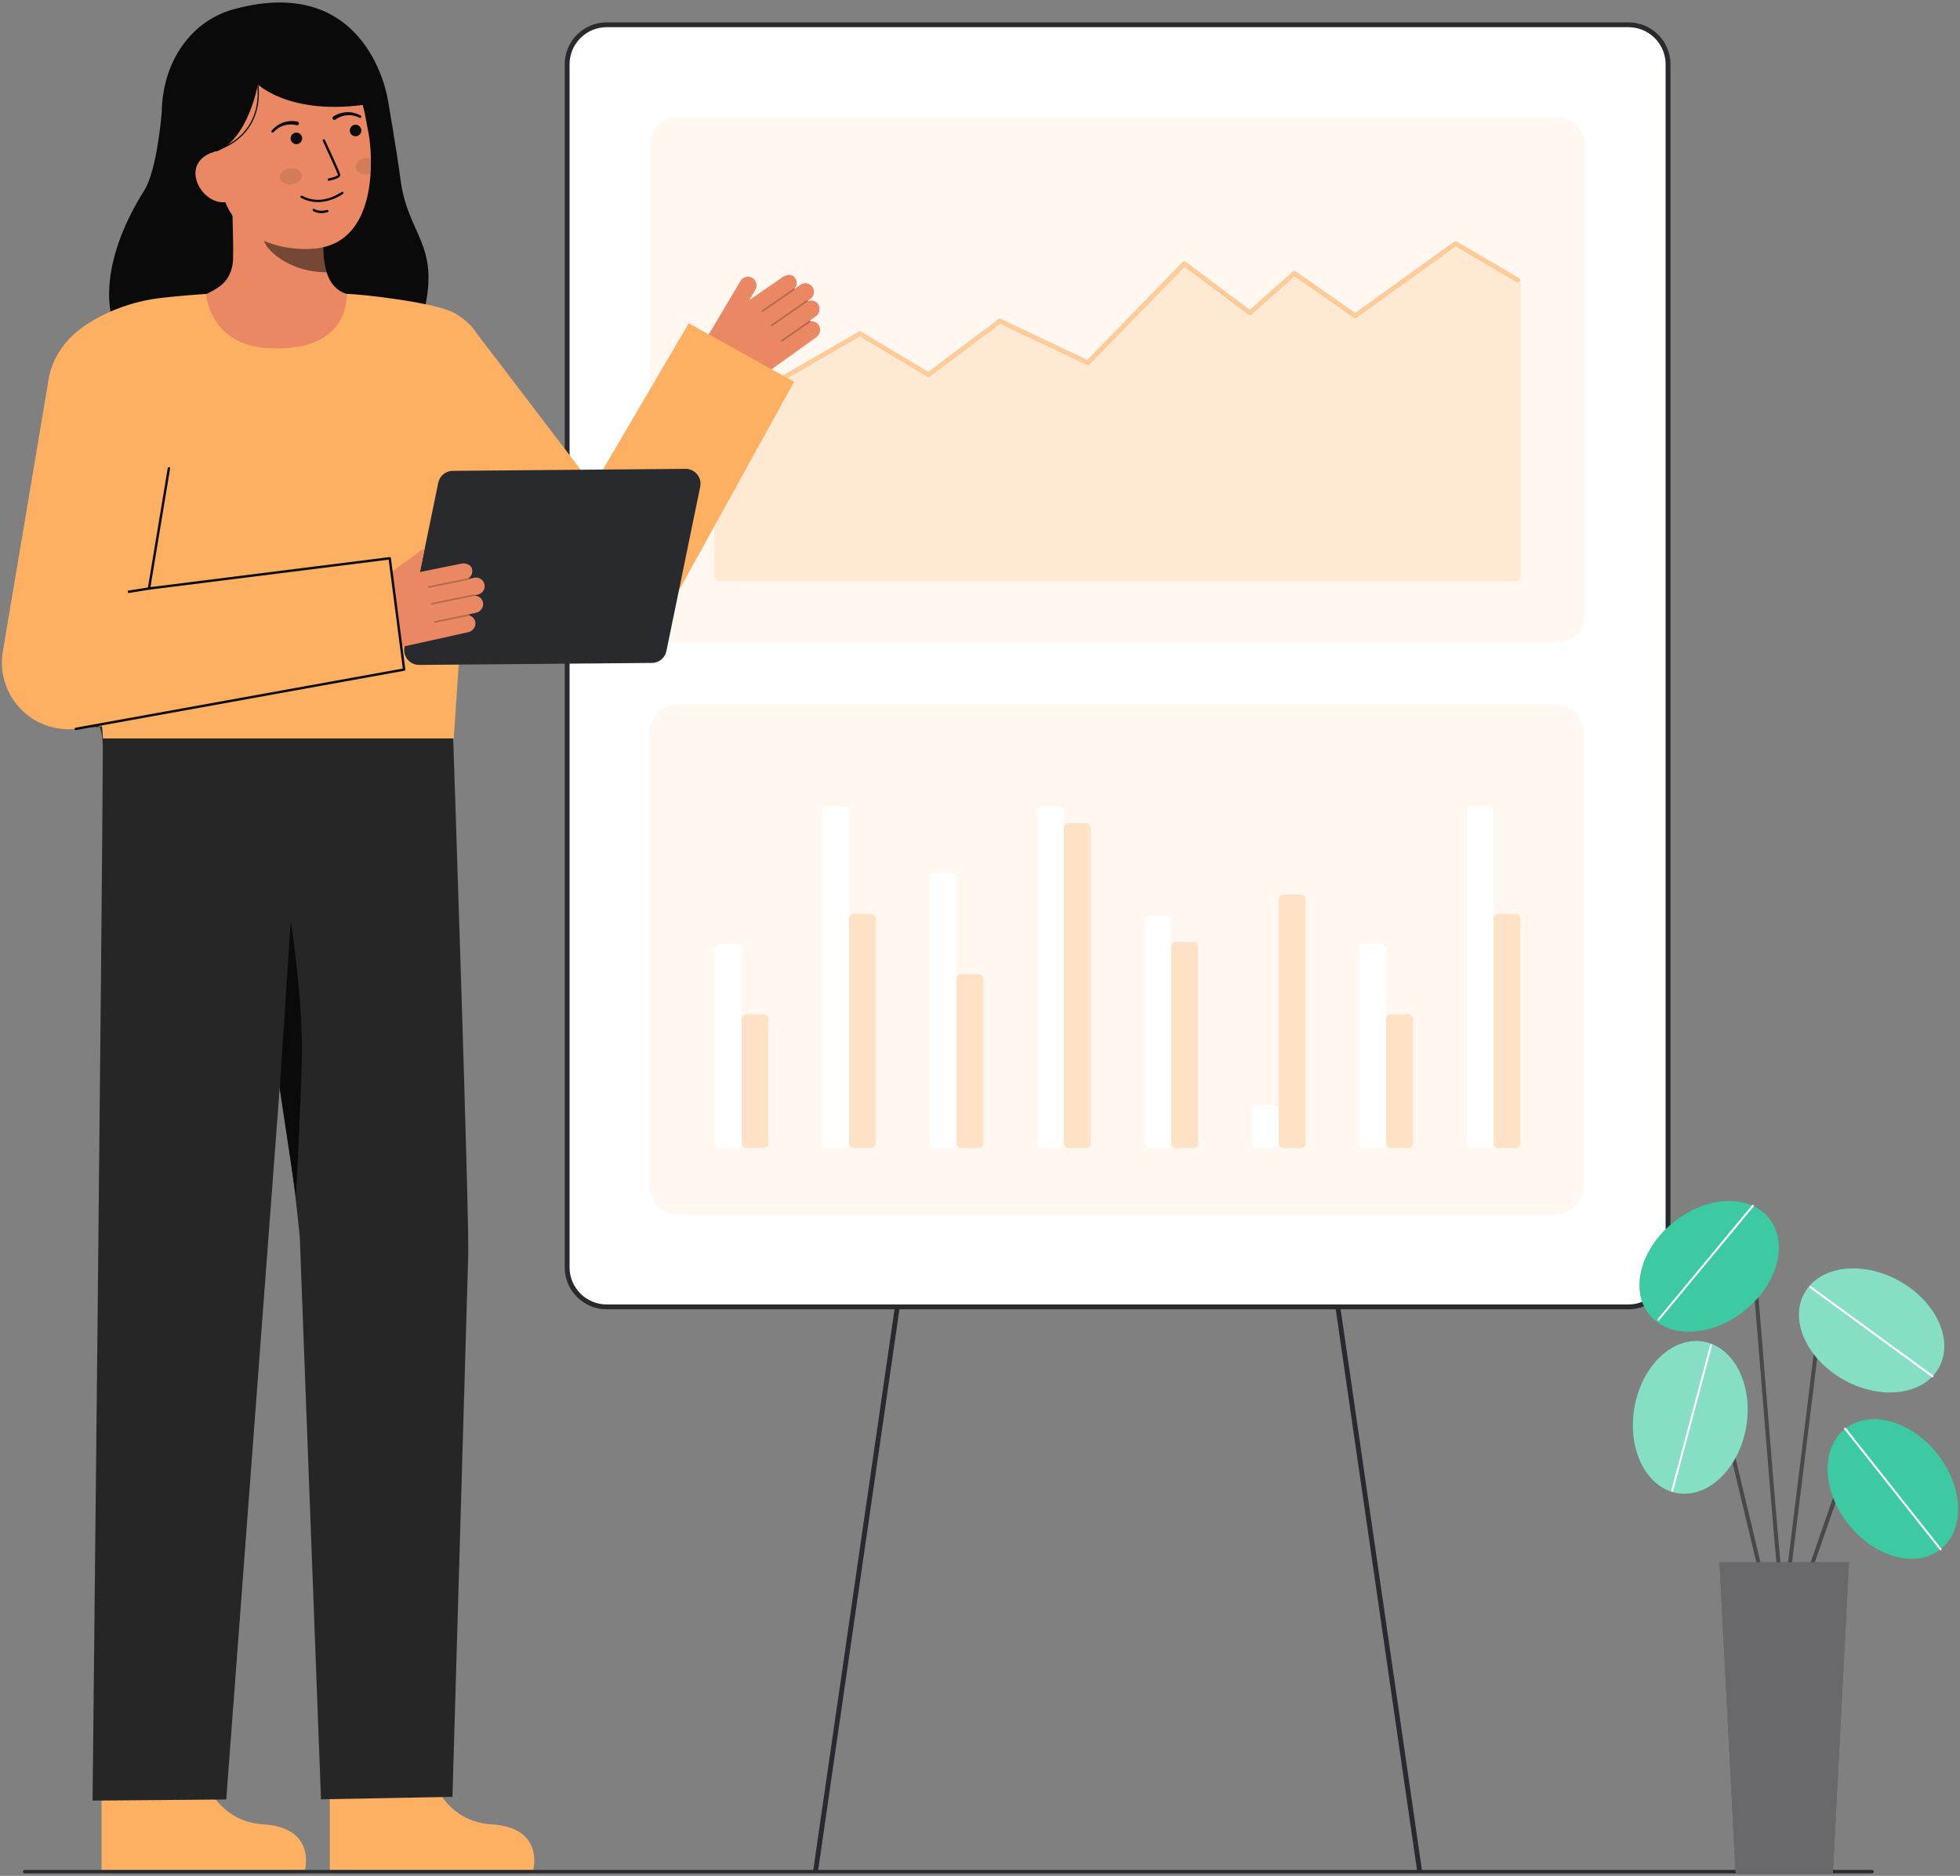 <svg width="513" height="491" viewBox="0 0 513 491" fill="none" xmlns="http://www.w3.org/2000/svg">
<rect x="0" y="0" width="513" height="491" fill="#808080" stroke="none"/>
<g clip-path="url(#clip0_671_1480)">
<path d="M158.777 342.076L426.245 342.076C431.955 342.076 436.584 337.447 436.584 331.737L436.584 16.823C436.584 11.113 431.955 6.484 426.245 6.484L158.777 6.484C153.067 6.484 148.439 11.113 148.439 16.823L148.439 331.737C148.439 337.447 153.067 342.076 158.777 342.076Z" fill="white"/>
<path d="M147.803 331.738V16.822C147.806 13.912 148.963 11.123 151.021 9.065C153.078 7.008 155.868 5.851 158.777 5.848H426.244C429.154 5.851 431.943 7.008 434.001 9.065C436.058 11.123 437.216 13.912 437.219 16.822V331.738C437.216 334.648 436.058 337.437 434.001 339.495C431.943 341.552 429.154 342.709 426.244 342.713H158.777C155.868 342.709 153.078 341.552 151.021 339.495C148.963 337.437 147.806 334.648 147.803 331.738V331.738ZM158.777 7.12C156.205 7.123 153.739 8.146 151.92 9.965C150.101 11.784 149.077 14.25 149.074 16.822V331.738C149.077 334.311 150.101 336.777 151.92 338.596C153.739 340.415 156.205 341.438 158.777 341.441H426.244C428.817 341.438 431.283 340.415 433.102 338.596C434.921 336.777 435.944 334.311 435.947 331.738V16.822C435.944 14.249 434.921 11.783 433.102 9.964C431.283 8.145 428.817 7.122 426.244 7.119L158.777 7.12Z" fill="#292A2E"/>
<path d="M213.507 490.089C213.416 490.089 213.326 490.07 213.243 490.032C213.16 489.994 213.086 489.939 213.026 489.87C212.967 489.801 212.922 489.72 212.897 489.632C212.871 489.545 212.865 489.453 212.878 489.362L234.141 342.62C234.152 342.536 234.179 342.455 234.222 342.382C234.264 342.309 234.32 342.245 234.387 342.194C234.455 342.143 234.531 342.106 234.613 342.085C234.695 342.064 234.78 342.059 234.863 342.071C234.947 342.083 235.027 342.112 235.1 342.155C235.172 342.199 235.235 342.256 235.285 342.324C235.335 342.392 235.371 342.47 235.39 342.552C235.41 342.634 235.413 342.719 235.4 342.802L214.133 489.545C214.111 489.695 214.036 489.833 213.921 489.933C213.806 490.033 213.659 490.088 213.507 490.089Z" fill="#292A2E"/>
<path d="M371.517 490.09C371.364 490.089 371.217 490.034 371.102 489.934C370.986 489.834 370.911 489.696 370.889 489.545L349.624 342.801C349.603 342.636 349.648 342.469 349.749 342.336C349.85 342.203 349.999 342.115 350.164 342.092C350.329 342.068 350.497 342.109 350.631 342.208C350.765 342.307 350.856 342.454 350.883 342.619L372.15 489.363C372.163 489.454 372.156 489.546 372.13 489.633C372.105 489.721 372.061 489.802 372.001 489.871C371.941 489.94 371.867 489.995 371.784 490.033C371.701 490.071 371.611 490.09 371.52 490.09L371.517 490.09Z" fill="#292A2E"/>
<g opacity="0.1">
<path d="M177.53 168.239L407.493 168.239C411.535 168.239 414.812 164.962 414.812 160.919V38.055C414.812 34.012 411.535 30.735 407.493 30.735L177.53 30.735C173.488 30.735 170.211 34.012 170.211 38.055L170.211 160.919C170.211 164.962 173.488 168.239 177.53 168.239Z" fill="#FEB062"/>
</g>
<g opacity="0.1">
<path d="M169.952 310.316V191.96C169.955 189.929 170.762 187.982 172.199 186.546C173.635 185.11 175.582 184.302 177.613 184.3H406.774C408.805 184.302 410.752 185.11 412.188 186.546C413.624 187.982 414.431 189.929 414.434 191.96V310.316C414.431 312.347 413.624 314.294 412.187 315.73C410.751 317.166 408.804 317.974 406.773 317.976H177.613C175.582 317.974 173.634 317.166 172.198 315.73C170.762 314.294 169.954 312.347 169.952 310.316V310.316Z" fill="#FEB062"/>
</g>
<path d="M385.135 300.508H389.684C390.368 300.508 390.923 299.953 390.923 299.269V212.386C390.923 211.702 390.368 211.147 389.684 211.147H385.135C384.451 211.147 383.896 211.702 383.896 212.386V299.269C383.896 299.953 384.451 300.508 385.135 300.508Z" fill="white"/>
<path opacity="0.3" d="M392.163 300.508H396.711C397.395 300.508 397.95 299.953 397.95 299.269V240.453C397.95 239.768 397.395 239.213 396.711 239.213H392.163C391.478 239.213 390.923 239.768 390.923 240.453V299.269C390.923 299.953 391.478 300.508 392.163 300.508Z" fill="#FEB062"/>
<path d="M328.899 300.507H333.447C334.132 300.507 334.687 299.952 334.687 299.268V290.439C334.687 289.754 334.132 289.2 333.447 289.2H328.899C328.215 289.2 327.66 289.754 327.66 290.439V299.268C327.66 299.952 328.215 300.507 328.899 300.507Z" fill="white"/>
<path opacity="0.3" d="M335.926 300.507H340.475C341.159 300.507 341.714 299.952 341.714 299.268V235.405C341.714 234.721 341.159 234.166 340.475 234.166H335.926C335.242 234.166 334.687 234.721 334.687 235.405V299.268C334.687 299.952 335.242 300.507 335.926 300.507Z" fill="#FEB062"/>
<path d="M357.017 300.507H361.565C362.25 300.507 362.805 299.952 362.805 299.268V248.258C362.805 247.573 362.25 247.018 361.565 247.018H357.017C356.333 247.018 355.778 247.573 355.778 248.258V299.268C355.778 299.952 356.333 300.507 357.017 300.507Z" fill="white"/>
<path opacity="0.3" d="M364.044 300.507H368.592C369.276 300.507 369.831 299.952 369.831 299.268V266.739C369.831 266.055 369.276 265.5 368.592 265.5H364.044C363.359 265.5 362.804 266.055 362.804 266.739V299.268C362.804 299.952 363.359 300.507 364.044 300.507Z" fill="#FEB062"/>
<path d="M244.548 300.507H249.096C249.78 300.507 250.335 299.952 250.335 299.268V229.668C250.335 228.983 249.78 228.428 249.096 228.428H244.548C243.863 228.428 243.308 228.983 243.308 229.668V299.268C243.308 299.952 243.863 300.507 244.548 300.507Z" fill="white"/>
<path opacity="0.3" d="M251.575 300.508H256.123C256.807 300.508 257.362 299.953 257.362 299.269V256.205C257.362 255.521 256.807 254.966 256.123 254.966H251.575C250.89 254.966 250.336 255.521 250.336 256.205V299.269C250.336 299.953 250.89 300.508 251.575 300.508Z" fill="#FEB062"/>
<path d="M300.782 300.507H305.33C306.014 300.507 306.569 299.952 306.569 299.268V240.911C306.569 240.227 306.014 239.672 305.33 239.672H300.782C300.097 239.672 299.543 240.227 299.543 240.911V299.268C299.543 299.952 300.097 300.507 300.782 300.507Z" fill="white"/>
<path opacity="0.3" d="M307.809 300.507H312.357C313.042 300.507 313.597 299.952 313.597 299.268V247.799C313.597 247.114 313.042 246.559 312.357 246.559H307.809C307.125 246.559 306.57 247.114 306.57 247.799V299.268C306.57 299.952 307.125 300.507 307.809 300.507Z" fill="#FEB062"/>
<path d="M272.666 300.508H277.214C277.898 300.508 278.453 299.953 278.453 299.269V212.386C278.453 211.702 277.898 211.147 277.214 211.147H272.666C271.981 211.147 271.426 211.702 271.426 212.386V299.269C271.426 299.953 271.981 300.508 272.666 300.508Z" fill="white"/>
<path opacity="0.3" d="M279.693 300.508H284.241C284.926 300.508 285.48 299.953 285.48 299.269V216.691C285.48 216.006 284.926 215.452 284.241 215.452H279.693C279.009 215.452 278.454 216.006 278.454 216.691V299.269C278.454 299.953 279.009 300.508 279.693 300.508Z" fill="#FEB062"/>
<path d="M216.431 300.508H220.979C221.664 300.508 222.219 299.953 222.219 299.269V212.386C222.219 211.702 221.664 211.147 220.979 211.147H216.431C215.747 211.147 215.192 211.702 215.192 212.386V299.269C215.192 299.953 215.747 300.508 216.431 300.508Z" fill="white"/>
<path opacity="0.3" d="M223.459 300.508H228.007C228.691 300.508 229.246 299.953 229.246 299.269V240.453C229.246 239.768 228.691 239.213 228.007 239.213H223.459C222.774 239.213 222.219 239.768 222.219 240.453V299.269C222.219 299.953 222.774 300.508 223.459 300.508Z" fill="#FEB062"/>
<path d="M188.314 300.507H192.862C193.547 300.507 194.102 299.952 194.102 299.268V248.258C194.102 247.573 193.547 247.018 192.862 247.018H188.314C187.63 247.018 187.075 247.573 187.075 248.258V299.268C187.075 299.952 187.63 300.507 188.314 300.507Z" fill="white"/>
<path opacity="0.3" d="M195.341 300.507H199.89C200.574 300.507 201.129 299.952 201.129 299.268V266.739C201.129 266.055 200.574 265.5 199.89 265.5H195.341C194.657 265.5 194.102 266.055 194.102 266.739V299.268C194.102 299.952 194.657 300.507 195.341 300.507Z" fill="#FEB062"/>
<path opacity="0.2" d="M398.011 74.863V150.927C398.011 151.251 397.883 151.561 397.654 151.79C397.425 152.019 397.115 152.147 396.792 152.147H188.231C187.908 152.147 187.598 152.019 187.369 151.79C187.14 151.561 187.012 151.251 187.012 150.927V110.546C187.012 110.332 187.068 110.122 187.175 109.936C187.282 109.751 187.436 109.597 187.622 109.489L224.547 88.17C224.736 88.061 224.949 88.005 225.167 88.006C225.384 88.008 225.597 88.068 225.784 88.179L242.406 98.114C242.614 98.238 242.854 98.298 243.096 98.285C243.338 98.272 243.571 98.188 243.765 98.042L261.219 84.94C261.397 84.806 261.608 84.724 261.83 84.701C262.051 84.679 262.274 84.718 262.475 84.813L284.015 95.058C284.245 95.167 284.504 95.202 284.755 95.157C285.006 95.112 285.236 94.99 285.414 94.807L309.329 70.253C309.535 70.04 309.812 69.91 310.107 69.887C310.403 69.864 310.696 69.948 310.934 70.126L326.462 81.753C326.687 81.922 326.963 82.008 327.244 81.996C327.525 81.985 327.793 81.876 328.004 81.69L338.164 72.661C338.369 72.478 338.629 72.371 338.903 72.355C339.177 72.338 339.448 72.415 339.673 72.572L354.092 82.638C354.3 82.782 354.547 82.859 354.799 82.857C355.052 82.855 355.298 82.775 355.503 82.628L380.436 64.683C380.628 64.545 380.855 64.466 381.091 64.454C381.328 64.443 381.562 64.501 381.766 64.62L397.408 73.807C397.592 73.915 397.745 74.069 397.85 74.254C397.956 74.44 398.012 74.649 398.011 74.863V74.863Z" fill="#FEB062"/>
<path opacity="0.61" d="M187.72 109.498C187.827 109.498 187.932 109.47 188.024 109.416L225.064 88.03L242.699 98.569C242.803 98.631 242.923 98.661 243.044 98.655C243.165 98.648 243.282 98.606 243.378 98.534L261.782 84.718L284.444 95.496C284.56 95.551 284.689 95.568 284.815 95.545C284.94 95.522 285.055 95.461 285.144 95.369L310.04 69.804L326.794 82.35C326.906 82.434 327.044 82.477 327.185 82.471C327.325 82.465 327.459 82.411 327.564 82.318L338.829 72.305L354.353 83.144C354.457 83.217 354.581 83.255 354.707 83.254C354.833 83.253 354.956 83.213 355.059 83.139L381.017 64.461L397.008 73.852C397.077 73.893 397.154 73.919 397.233 73.93C397.313 73.942 397.393 73.937 397.471 73.917C397.548 73.897 397.621 73.862 397.685 73.813C397.749 73.765 397.803 73.705 397.844 73.636C397.884 73.567 397.911 73.49 397.922 73.411C397.933 73.332 397.928 73.251 397.908 73.173C397.888 73.096 397.853 73.023 397.805 72.959C397.757 72.895 397.696 72.841 397.627 72.8L381.292 63.207C381.19 63.147 381.073 63.118 380.955 63.124C380.837 63.129 380.723 63.169 380.627 63.238L354.697 81.896L339.132 71.032C339.02 70.953 338.884 70.914 338.747 70.922C338.61 70.93 338.48 70.984 338.378 71.075L327.123 81.077L310.337 68.509C310.219 68.42 310.072 68.378 309.924 68.389C309.776 68.401 309.638 68.466 309.535 68.573L284.57 94.209L261.969 83.459C261.869 83.411 261.757 83.392 261.646 83.403C261.536 83.414 261.43 83.456 261.341 83.523L242.969 97.314L225.379 86.801C225.286 86.746 225.179 86.716 225.071 86.715C224.962 86.714 224.855 86.742 224.761 86.797L187.41 108.361C187.294 108.429 187.203 108.532 187.152 108.656C187.1 108.781 187.092 108.918 187.126 109.048C187.161 109.178 187.238 109.292 187.345 109.374C187.451 109.456 187.582 109.5 187.716 109.5L187.72 109.498Z" fill="#FEB062"/>
<path d="M52.105 461.814C52.105 461.814 54.976 476.693 68.909 477.525C82.843 478.357 79.821 489.454 79.821 489.454H26.576V462.852L52.105 461.814Z" fill="#FEB062"/>
<path d="M22.966 190.354C22.966 190.354 26.948 185.88 26.913 196.027C26.781 233.878 24.227 471.311 24.227 471.311L59.215 471.017L80.409 188.815L22.966 190.354Z" fill="#262626"/>
<path d="M111.85 461.814C111.85 461.814 114.721 476.693 128.654 477.525C142.588 478.357 139.566 489.454 139.566 489.454H86.321V462.852L111.85 461.814Z" fill="#FEB062"/>
<path d="M118.617 193.293C118.617 193.293 122.988 322.659 122.534 328.982L118.424 470.33L84.014 470.966L78.465 323.868C78.465 323.868 74.828 283.291 65.024 245.612C60.008 226.274 56.99 206.473 56.016 186.519V186.519L118.617 193.293Z" fill="#262626"/>
<path d="M73.223 285.013L76.092 241.134C76.092 241.134 79.039 259.376 79.039 275.099C79.039 282.784 77.456 313.212 77.456 313.212L73.223 285.013Z" fill="#0A0A0A"/>
<path d="M22.585 190.349L22.471 190.356C22.471 190.356 22.553 188.149 22.585 190.349Z" fill="#333333"/>
<path d="M22.729 190.349L22.614 190.356C22.614 190.356 22.697 188.149 22.729 190.349Z" fill="#333333"/>
<path d="M214.452 85.349C214.241 84.931 213.906 84.59 213.493 84.371C213.08 84.152 212.609 84.067 212.145 84.128C212.149 84.1 212.147 84.072 212.137 84.045C212.128 84.018 212.112 83.994 212.091 83.975C212.071 83.956 212.046 83.942 212.018 83.935C211.991 83.928 211.962 83.927 211.935 83.933L213.499 82.812C213.967 82.492 214.304 82.013 214.446 81.463C214.589 80.914 214.527 80.332 214.273 79.824C214.007 79.331 213.567 78.954 213.038 78.767C212.509 78.58 211.93 78.596 211.412 78.812C211.416 78.791 211.401 78.769 211.398 78.749L212.04 78.288C212.48 77.984 212.801 77.538 212.95 77.024C213.098 76.511 213.065 75.962 212.856 75.47C212.718 75.165 212.514 74.894 212.258 74.676C212.003 74.459 211.703 74.301 211.379 74.214C211.055 74.127 210.716 74.113 210.386 74.173C210.057 74.233 209.744 74.365 209.472 74.56L207.988 75.624C207.984 75.615 207.988 75.605 207.982 75.596C207.977 75.588 207.96 75.585 207.952 75.576C208.293 75.193 208.493 74.705 208.52 74.193C208.547 73.681 208.399 73.175 208.101 72.758C207.401 71.632 205.784 71.862 204.825 72.549L196.093 78.581L197.654 75.953C197.968 75.448 198.079 74.841 197.964 74.257C197.849 73.673 197.516 73.155 197.033 72.807C196.777 72.636 196.489 72.519 196.187 72.462C195.885 72.406 195.574 72.412 195.274 72.48C194.974 72.548 194.692 72.676 194.443 72.857C194.194 73.038 193.985 73.267 193.828 73.532L185.308 87.878C184.308 89.561 184.004 91.568 184.46 93.471C184.916 95.375 186.097 97.026 187.751 98.073C189.669 99.287 191.906 99.901 194.175 99.836C196.444 99.771 198.643 99.03 200.488 97.707L213.674 88.256C214.112 87.93 214.428 87.466 214.569 86.938C214.71 86.41 214.669 85.85 214.452 85.349V85.349Z" fill="#E98862"/>
<g opacity="0.25">
<path d="M199.348 81.583C199.38 81.627 199.428 81.657 199.482 81.666C199.535 81.675 199.59 81.663 199.635 81.632L207.932 75.885C207.954 75.87 207.973 75.85 207.988 75.827C208.003 75.804 208.013 75.778 208.018 75.751C208.023 75.724 208.023 75.696 208.017 75.67C208.011 75.643 208 75.617 207.984 75.595C207.969 75.572 207.949 75.553 207.926 75.538C207.903 75.523 207.877 75.513 207.85 75.508C207.823 75.503 207.795 75.504 207.769 75.51C207.742 75.515 207.716 75.526 207.694 75.542L199.397 81.288C199.352 81.32 199.321 81.368 199.311 81.422C199.301 81.477 199.313 81.533 199.345 81.579L199.348 81.583Z" fill="#0C0C0C"/>
</g>
<g opacity="0.25">
<path d="M201.781 85.311C201.813 85.356 201.861 85.385 201.915 85.395C201.969 85.404 202.024 85.391 202.069 85.36L211.328 78.947C211.373 78.915 211.404 78.867 211.414 78.813C211.424 78.758 211.412 78.702 211.38 78.657C211.347 78.612 211.299 78.583 211.245 78.573C211.191 78.563 211.136 78.574 211.09 78.604L201.831 85.017C201.786 85.049 201.754 85.097 201.745 85.151C201.735 85.206 201.747 85.262 201.778 85.308L201.781 85.311Z" fill="#0C0C0C"/>
</g>
<g opacity="0.25">
<path d="M204.394 89.365C204.426 89.409 204.474 89.439 204.528 89.448C204.582 89.457 204.637 89.445 204.682 89.414L212.067 84.299C212.113 84.267 212.144 84.219 212.154 84.164C212.164 84.11 212.151 84.053 212.12 84.008C212.088 83.962 212.04 83.931 211.985 83.921C211.931 83.911 211.875 83.924 211.829 83.955L204.443 89.07C204.398 89.102 204.367 89.15 204.357 89.205C204.347 89.259 204.359 89.316 204.391 89.361L204.394 89.365Z" fill="#0C0C0C"/>
</g>
<path d="M180.28 84.608L155.254 127.23L124.718 87.177L99.358 110.04L142.666 166.129L142.95 166.528C144.684 168.902 146.993 170.796 149.661 172.03C152.329 173.265 155.267 173.801 158.199 173.586C161.13 173.372 163.959 172.414 166.419 170.804C168.879 169.194 170.888 166.984 172.257 164.383L207.844 99.937L180.28 84.608Z" fill="#FEB062"/>
<path d="M152.801 132.355C152.75 132.355 152.701 132.343 152.656 132.32C152.619 132.301 152.586 132.275 152.558 132.244C152.531 132.212 152.511 132.175 152.498 132.135C152.485 132.095 152.48 132.054 152.483 132.012C152.487 131.97 152.498 131.93 152.517 131.893L154.971 127.086C154.99 127.048 155.016 127.015 155.048 126.988C155.08 126.961 155.117 126.94 155.156 126.928C155.196 126.915 155.238 126.91 155.279 126.913C155.321 126.916 155.362 126.928 155.399 126.947C155.436 126.966 155.469 126.992 155.496 127.024C155.523 127.056 155.544 127.092 155.557 127.132C155.57 127.172 155.575 127.214 155.571 127.255C155.568 127.297 155.557 127.338 155.538 127.375L153.084 132.182C153.057 132.234 153.017 132.278 152.967 132.308C152.917 132.339 152.859 132.355 152.801 132.355V132.355Z" fill="#0C0C0C"/>
<path d="M122.955 126.987L122.191 140.449L122.826 140.485L123.59 127.023L122.955 126.987Z" fill="#0C0C0C"/>
<path d="M42.317 29.561C42.317 29.561 41.144 44.545 37.708 49.947C27.814 65.497 24.796 83.085 34.416 92.403C44.036 101.721 106.075 102.567 111.017 81.448C115.18 63.668 106.711 61.653 104.815 46.922C103.957 40.258 101.548 26.275 101.548 26.275" fill="#0A0A0A"/>
<path d="M95.224 78.072C95.117 78.058 93.929 97.778 71.02 96.059C55.161 94.87 49.506 78.044 49.143 78.044C50.852 77.681 53.732 77.154 54.491 76.747C56.988 75.405 60.078 74.009 60.883 69.159C61.348 66.362 60.56 52.064 60.803 49.236L85.147 54.67C84.806 60.643 82.426 74.49 90.77 76.94C92.159 77.345 93.654 77.718 95.224 78.072Z" fill="#E98862"/>
<path opacity="0.52" d="M85.488 71.281C85.107 70.052 84.861 68.785 84.756 67.503C84.488 64.577 84.541 61.63 84.915 58.715C79.967 58.047 75.305 56.005 71.46 52.82C71.008 54.49 68.522 61.786 69.211 63.371C70.511 66.37 76.626 71.281 85.488 71.281Z" fill="#0C0C0C"/>
<path d="M82.261 65.074C72.654 65.892 60.28 61.909 57.856 49.099L55.669 37.54C53.244 24.729 58.007 13.071 70.069 10.789C82.13 8.506 93.111 17.184 95.536 29.995L96.504 35.112C97.434 40.028 99.404 63.616 82.261 65.074Z" fill="#E98862"/>
<path d="M93.066 35.671C93.901 35.671 94.578 34.994 94.578 34.158C94.578 33.323 93.901 32.647 93.066 32.647C92.231 32.647 91.554 33.323 91.554 34.158C91.554 34.994 92.231 35.671 93.066 35.671Z" fill="#0C0C0C"/>
<path d="M77.576 37.74C78.412 37.74 79.088 37.063 79.088 36.228C79.088 35.393 78.412 34.716 77.576 34.716C76.741 34.716 76.064 35.393 76.064 36.228C76.064 37.063 76.741 37.74 77.576 37.74Z" fill="#0C0C0C"/>
<path d="M86.077 47.312H86.101C86.589 47.216 87.072 47.093 87.547 46.944C88.256 46.715 89.186 46.338 89.064 45.697C88.926 44.968 85.437 37.471 85.039 36.618C85.004 36.544 84.941 36.486 84.864 36.458C84.787 36.43 84.701 36.434 84.627 36.468C84.553 36.503 84.495 36.566 84.467 36.643C84.439 36.721 84.443 36.806 84.477 36.88C85.966 40.073 88.363 45.322 88.455 45.813C88.376 46.041 87.198 46.474 85.986 46.703C85.906 46.717 85.835 46.762 85.788 46.827C85.74 46.893 85.721 46.974 85.733 47.054C85.745 47.134 85.787 47.206 85.852 47.255C85.916 47.304 85.997 47.326 86.077 47.316V47.312Z" fill="#0C0C0C"/>
<path d="M84.291 52.844C86.258 52.588 88.138 51.874 89.779 50.759C89.848 50.714 89.896 50.644 89.913 50.563C89.93 50.483 89.915 50.399 89.87 50.33C89.825 50.261 89.755 50.213 89.674 50.196C89.594 50.179 89.51 50.195 89.441 50.239C85.89 52.553 82.362 52.927 79.238 51.32C79.175 51.286 79.11 51.255 79.043 51.228C78.966 51.201 78.882 51.206 78.808 51.24C78.734 51.275 78.677 51.338 78.649 51.415C78.621 51.492 78.625 51.577 78.66 51.651C78.694 51.725 78.756 51.782 78.833 51.811C78.858 51.821 78.897 51.843 78.955 51.874C80.598 52.721 82.456 53.059 84.291 52.844V52.844Z" fill="#0C0C0C"/>
<path d="M46.019 41.569L56.828 39.586C65.017 36.273 67.493 22.097 67.493 22.097C67.493 22.097 77.443 31.791 101.547 26.279C101.547 26.279 96.715 -7.337 61.104 2.434C49.621 5.586 41.38 17.157 42.41 32.622C43.126 43.461 46.019 41.569 46.019 41.569Z" fill="#0A0A0A"/>
<path d="M59.344 52.86C55.679 53.553 51.965 50.194 51.269 46.529C50.572 42.863 53.164 40.28 56.83 39.586L59.182 41.684L62.495 52.263L59.344 52.86Z" fill="#E98862"/>
<path d="M87.247 30.489C88.316 29.799 89.552 29.409 90.823 29.36C91.449 29.332 92.076 29.398 92.682 29.556C93.283 29.71 93.862 29.94 94.405 30.238C94.481 30.276 94.54 30.343 94.568 30.423C94.596 30.504 94.591 30.592 94.553 30.669C94.516 30.746 94.45 30.805 94.37 30.834C94.29 30.862 94.201 30.858 94.124 30.821L94.101 30.811C93.599 30.564 93.068 30.381 92.52 30.267C91.979 30.151 91.423 30.118 90.871 30.168C89.778 30.26 88.728 30.639 87.828 31.268L87.799 31.289C87.747 31.326 87.689 31.353 87.627 31.368C87.565 31.383 87.5 31.386 87.437 31.376C87.374 31.366 87.313 31.343 87.259 31.31C87.204 31.277 87.157 31.233 87.119 31.181C87.082 31.13 87.055 31.071 87.04 31.009C87.025 30.947 87.022 30.882 87.032 30.819C87.042 30.756 87.065 30.695 87.098 30.641C87.131 30.587 87.175 30.539 87.227 30.502L87.247 30.489Z" fill="#0C0C0C"/>
<path d="M77.604 32.759C76.538 32.498 75.423 32.524 74.37 32.833C73.837 32.986 73.331 33.217 72.868 33.521C72.398 33.826 71.969 34.189 71.591 34.602L71.573 34.619C71.514 34.679 71.434 34.713 71.35 34.714C71.266 34.716 71.185 34.685 71.123 34.627C71.062 34.57 71.025 34.491 71.021 34.407C71.017 34.323 71.045 34.241 71.1 34.178C71.499 33.703 71.956 33.28 72.46 32.919C72.968 32.553 73.528 32.264 74.122 32.064C75.326 31.651 76.619 31.568 77.866 31.825C77.992 31.852 78.103 31.929 78.173 32.037C78.243 32.146 78.267 32.278 78.24 32.404C78.213 32.531 78.137 32.642 78.028 32.712C77.919 32.782 77.787 32.806 77.661 32.779L77.641 32.775L77.604 32.759Z" fill="#0C0C0C"/>
<path d="M84.71 55.751C85.066 55.711 85.418 55.64 85.763 55.54C85.802 55.529 85.839 55.51 85.872 55.485C85.904 55.46 85.931 55.429 85.951 55.393C85.972 55.357 85.984 55.318 85.989 55.277C85.994 55.236 85.99 55.195 85.979 55.155C85.968 55.116 85.949 55.079 85.923 55.047C85.897 55.015 85.866 54.988 85.829 54.969C85.793 54.949 85.754 54.937 85.713 54.933C85.672 54.929 85.631 54.933 85.592 54.944C83.518 55.541 82.339 54.751 82.29 54.716C82.223 54.669 82.139 54.651 82.058 54.665C81.977 54.679 81.905 54.725 81.858 54.793C81.811 54.86 81.792 54.944 81.806 55.025C81.821 55.106 81.867 55.178 81.934 55.225C82.771 55.715 83.751 55.901 84.71 55.751V55.751Z" fill="#0C0C0C"/>
<path d="M56.855 39.449L56.748 39.15C70.447 34.231 67.097 20.788 67.062 20.652L67.369 20.572C67.405 20.71 70.832 34.431 56.855 39.449Z" fill="#0C0C0C"/>
<path opacity="0.1" d="M76.356 48.256C77.938 48.086 79.119 47.007 78.994 45.847C78.869 44.687 77.486 43.884 75.904 44.054C74.322 44.224 73.141 45.303 73.266 46.463C73.391 47.623 74.774 48.426 76.356 48.256Z" fill="#0C0C0C"/>
<path opacity="0.1" d="M93.098 43.817C93.225 44.976 94.609 45.777 96.191 45.609C96.464 45.58 96.733 45.522 96.995 45.437C97.084 44.058 97.103 42.731 97.078 41.502C96.64 41.388 96.185 41.356 95.737 41.408C94.154 41.576 92.974 42.654 93.098 43.817Z" fill="#0C0C0C"/>
<path d="M123.686 121.484C122.965 129.961 119.455 182.849 118.761 193.291H26.963C26.423 183.873 20.182 142.693 18.134 124.277C16.179 106.704 12.343 97.905 15.155 92.71C19.749 84.219 32.305 79.313 40.866 78.154C46.094 77.446 53.956 76.939 53.956 76.939C53.956 76.939 54.622 90.406 70.496 91.155C92.105 92.173 90.662 76.939 90.769 76.939C94.27 76.939 114.269 79.154 119.162 82.055C132.494 89.95 125.218 103.52 123.686 121.484Z" fill="#FEB062"/>
<path d="M183.272 127.405L174.424 170.413C174.244 171.287 173.77 172.072 173.081 172.638C172.393 173.204 171.531 173.517 170.639 173.525L109.709 174.044C109.128 174.049 108.553 173.924 108.026 173.678C107.499 173.432 107.035 173.071 106.665 172.622C106.296 172.173 106.032 171.647 105.892 171.083C105.753 170.519 105.741 169.93 105.858 169.361L114.707 126.352C114.887 125.479 115.36 124.694 116.049 124.128C116.738 123.562 117.6 123.248 118.491 123.241L179.421 122.722C180.003 122.717 180.578 122.842 181.104 123.088C181.631 123.334 182.096 123.695 182.465 124.144C182.834 124.593 183.098 125.119 183.238 125.683C183.378 126.247 183.389 126.835 183.272 127.405Z" fill="#292A2E"/>
<path d="M126.456 157.954C126.489 158.521 126.316 159.08 125.969 159.528C125.622 159.977 125.124 160.285 124.568 160.396L122.692 160.81C122.726 160.821 122.756 160.84 122.78 160.865C122.805 160.891 122.823 160.922 122.832 160.956C122.837 160.996 122.828 161.036 122.807 161.07C123.258 161.197 123.658 161.461 123.952 161.826C124.246 162.19 124.419 162.638 124.447 163.105C124.45 163.65 124.269 164.18 123.933 164.609C123.597 165.038 123.126 165.342 122.597 165.47L106.758 168.987C105.948 169.169 105.121 169.26 104.291 169.26C102.442 169.26 100.621 168.81 98.985 167.949C97.349 167.088 95.947 165.843 94.9 164.32C93.789 162.708 93.351 160.727 93.678 158.797C94.006 156.867 95.074 155.142 96.654 153.987L110.128 144.138C110.424 143.921 110.769 143.779 111.133 143.725L109.893 149.746L110.223 149.67L110.293 149.657L120.626 147.552C121.777 147.298 123.354 147.718 123.557 149.028C123.666 149.529 123.602 150.053 123.376 150.513C123.15 150.974 122.774 151.344 122.311 151.565C122.317 151.571 122.33 151.577 122.33 151.59C122.33 151.603 122.323 151.609 122.323 151.622L124.11 151.228C124.437 151.155 124.776 151.156 125.102 151.23C125.429 151.305 125.735 151.45 125.998 151.657C126.262 151.864 126.476 152.127 126.625 152.426C126.775 152.726 126.856 153.055 126.863 153.389C126.863 153.924 126.678 154.442 126.34 154.856C126.002 155.269 125.531 155.553 125.007 155.659L124.237 155.831C124.231 155.857 124.237 155.882 124.225 155.901C124.785 155.905 125.324 156.118 125.736 156.497C126.149 156.877 126.406 157.396 126.456 157.954Z" fill="#E98862"/>
<g opacity="0.25">
<path d="M112.038 153.709C112.05 153.762 112.083 153.808 112.128 153.838C112.174 153.867 112.23 153.877 112.283 153.867L122.169 151.84C122.197 151.835 122.224 151.825 122.248 151.81C122.272 151.795 122.292 151.775 122.308 151.752C122.324 151.729 122.335 151.703 122.341 151.675C122.347 151.647 122.347 151.619 122.341 151.591C122.335 151.563 122.324 151.537 122.308 151.514C122.292 151.491 122.271 151.471 122.248 151.456C122.224 151.441 122.197 151.431 122.169 151.426C122.141 151.422 122.113 151.423 122.085 151.43L112.199 153.458C112.145 153.469 112.097 153.501 112.067 153.547C112.036 153.594 112.025 153.65 112.036 153.704L112.038 153.709Z" fill="#0C0C0C"/>
</g>
<g opacity="0.25">
<path d="M112.811 158.093C112.823 158.146 112.856 158.193 112.902 158.222C112.948 158.252 113.003 158.262 113.057 158.251L124.09 155.989C124.144 155.977 124.191 155.945 124.222 155.899C124.252 155.853 124.263 155.796 124.253 155.742C124.24 155.689 124.207 155.642 124.161 155.612C124.115 155.582 124.06 155.57 124.006 155.579L112.973 157.842C112.918 157.853 112.871 157.886 112.84 157.932C112.81 157.978 112.799 158.035 112.81 158.089L112.811 158.093Z" fill="#0C0C0C"/>
</g>
<g opacity="0.25">
<path d="M113.622 162.848C113.634 162.901 113.667 162.947 113.712 162.976C113.758 163.006 113.814 163.016 113.867 163.005L122.668 161.201C122.696 161.196 122.722 161.186 122.746 161.171C122.77 161.156 122.791 161.137 122.807 161.113C122.823 161.09 122.834 161.064 122.84 161.036C122.845 161.009 122.845 160.98 122.84 160.952C122.834 160.925 122.823 160.898 122.807 160.875C122.791 160.852 122.77 160.832 122.746 160.817C122.722 160.802 122.696 160.792 122.668 160.788C122.64 160.783 122.611 160.785 122.584 160.791L113.783 162.597C113.756 162.602 113.731 162.613 113.708 162.628C113.685 162.643 113.666 162.663 113.651 162.686C113.636 162.709 113.625 162.734 113.62 162.761C113.615 162.788 113.615 162.816 113.62 162.843L113.622 162.848Z" fill="#0C0C0C"/>
</g>
<path d="M105.777 175.255L19.846 190.783C17.165 191.075 14.452 190.742 11.921 189.809C9.39 188.876 7.109 187.37 5.258 185.408C3.408 183.446 2.036 181.082 1.253 178.501C0.469 175.92 0.294 173.192 0.742 170.532L12.772 99.027C13.54 94.461 16.09 90.388 19.862 87.702C23.634 85.017 28.317 83.94 32.883 84.708C37.449 85.476 41.523 88.026 44.208 91.798C46.894 95.57 47.971 100.254 47.203 104.82L39 154.043L101.999 146.134L105.777 175.255Z" fill="#FEB062"/>
<path d="M19.846 191.1C19.766 191.1 19.69 191.07 19.631 191.017C19.573 190.963 19.537 190.889 19.53 190.81C19.523 190.731 19.545 190.653 19.593 190.589C19.642 190.526 19.712 190.484 19.79 190.469L105.423 174.994L101.726 146.486L39.039 154.358C38.99 154.365 38.94 154.36 38.893 154.343C38.846 154.327 38.804 154.299 38.77 154.263C38.736 154.228 38.71 154.184 38.696 154.137C38.681 154.09 38.678 154.039 38.686 153.991L43.9 122.531C43.906 122.49 43.921 122.45 43.943 122.415C43.965 122.379 43.994 122.348 44.028 122.324C44.062 122.3 44.1 122.282 44.141 122.273C44.182 122.263 44.224 122.262 44.265 122.269C44.306 122.276 44.346 122.291 44.382 122.313C44.417 122.335 44.448 122.364 44.472 122.398C44.496 122.432 44.514 122.47 44.523 122.511C44.533 122.552 44.534 122.594 44.527 122.635L39.383 153.674L101.96 145.815C102.043 145.804 102.127 145.827 102.194 145.879C102.26 145.93 102.304 146.006 102.314 146.089L106.093 175.211C106.103 175.291 106.082 175.373 106.034 175.439C105.986 175.505 105.914 175.55 105.834 175.565L19.903 191.096C19.884 191.099 19.865 191.1 19.846 191.1V191.1Z" fill="#0C0C0C"/>
<path d="M38.95 153.728L33.423 154.613L33.523 155.242L39.051 154.357L38.95 153.728Z" fill="#0C0C0C"/>
<path d="M489.968 490.346H6.459C6.341 490.346 6.228 490.299 6.144 490.216C6.061 490.132 6.014 490.019 6.014 489.901C6.014 489.783 6.061 489.67 6.144 489.586C6.228 489.503 6.341 489.456 6.459 489.456H489.968C490.026 489.456 490.084 489.468 490.138 489.49C490.192 489.512 490.241 489.545 490.282 489.586C490.324 489.628 490.356 489.677 490.379 489.731C490.401 489.785 490.413 489.843 490.413 489.901C490.413 489.96 490.401 490.017 490.379 490.071C490.356 490.125 490.324 490.175 490.282 490.216C490.241 490.257 490.192 490.29 490.138 490.312C490.084 490.335 490.026 490.346 489.968 490.346V490.346Z" fill="#292A2E"/>
<path d="M466.996 421.798C466.928 421.798 466.86 421.784 466.797 421.758C466.733 421.732 466.676 421.693 466.627 421.645C465.891 420.908 464.69 407.397 461.457 367.169C460.134 350.709 458.884 335.162 457.972 325.712C457.908 325.037 457.646 324.959 457.559 324.933C456.311 324.556 452.515 327.55 450.395 330.172C450.308 330.279 450.182 330.348 450.044 330.363C449.906 330.377 449.768 330.337 449.66 330.249C449.552 330.162 449.483 330.036 449.469 329.898C449.454 329.76 449.495 329.622 449.582 329.514C450.981 327.781 455.552 323.237 457.86 323.932C458.207 324.051 458.507 324.279 458.715 324.581C458.922 324.884 459.027 325.245 459.013 325.612C459.925 335.069 461.175 350.62 462.499 367.085C464.464 391.531 466.689 419.224 467.421 420.969C467.477 421.048 467.51 421.139 467.517 421.235C467.524 421.331 467.504 421.427 467.46 421.512C467.416 421.597 467.35 421.669 467.268 421.719C467.186 421.769 467.092 421.796 466.996 421.796V421.798Z" fill="#494949"/>
<path d="M456.629 343.05C465.302 336.098 468.177 325.277 463.05 318.88C457.923 312.484 446.735 312.935 438.062 319.887C429.389 326.84 426.514 337.661 431.641 344.057C436.768 350.453 447.956 350.003 456.629 343.05Z" fill="#0CBC8B"/>
<path opacity="0.2" d="M456.629 343.05C465.302 336.098 468.177 325.277 463.05 318.88C457.923 312.484 446.735 312.935 438.062 319.887C429.389 326.84 426.514 337.661 431.641 344.057C436.768 350.453 447.956 350.003 456.629 343.05Z" fill="white"/>
<path d="M434.072 345.685C434.023 345.685 433.974 345.671 433.932 345.644C433.89 345.618 433.856 345.58 433.835 345.535C433.814 345.49 433.806 345.44 433.813 345.391C433.819 345.341 433.839 345.295 433.871 345.257L458.59 315.449C458.634 315.396 458.698 315.362 458.767 315.356C458.836 315.349 458.904 315.37 458.958 315.415C459.011 315.459 459.045 315.523 459.051 315.592C459.058 315.661 459.036 315.729 458.992 315.783L434.272 345.591C434.248 345.62 434.217 345.644 434.183 345.66C434.148 345.676 434.11 345.685 434.072 345.685V345.685Z" fill="white"/>
<path d="M472.387 415.408C472.328 415.408 472.27 415.399 472.215 415.379C472.15 415.357 472.091 415.321 472.039 415.276C471.988 415.23 471.946 415.175 471.916 415.113C471.886 415.051 471.869 414.984 471.865 414.916C471.861 414.847 471.871 414.779 471.894 414.714L481.177 388.012C481.45 387.227 481.916 386.523 482.531 385.965C483.147 385.407 483.893 385.012 484.701 384.817C485.508 384.622 486.352 384.633 487.155 384.849C487.957 385.065 488.692 385.479 489.293 386.053L494.202 390.742C494.302 390.838 494.36 390.969 494.364 391.108C494.367 391.247 494.315 391.381 494.219 391.481C494.123 391.581 493.991 391.639 493.853 391.643C493.714 391.646 493.58 391.594 493.48 391.498L488.571 386.809C488.097 386.356 487.516 386.029 486.883 385.858C486.249 385.688 485.583 385.679 484.945 385.833C484.308 385.987 483.719 386.299 483.233 386.739C482.747 387.18 482.379 387.735 482.164 388.355L472.88 415.06C472.844 415.162 472.777 415.25 472.689 415.313C472.601 415.375 472.495 415.408 472.387 415.408V415.408Z" fill="#494949"/>
<path d="M507.919 405.527C514.346 400.44 513.964 389.25 507.065 380.534C500.166 371.818 489.363 368.877 482.935 373.965C476.508 379.052 476.89 390.242 483.789 398.958C490.687 407.674 501.491 410.615 507.919 405.527Z" fill="#0CBC8B"/>
<path d="M462.778 420.095C462.661 420.095 462.547 420.055 462.454 419.983C462.362 419.91 462.297 419.808 462.269 419.694L446.691 354.545C446.585 354.1 446.359 353.694 446.036 353.37C445.714 353.046 445.309 352.818 444.865 352.709C444.421 352.601 443.956 352.617 443.521 352.756C443.086 352.895 442.698 353.151 442.399 353.497L437.596 359.048C437.505 359.153 437.376 359.217 437.238 359.227C437.1 359.237 436.963 359.192 436.858 359.101C436.753 359.01 436.689 358.881 436.679 358.743C436.669 358.605 436.714 358.468 436.805 358.364L441.608 352.813C442.033 352.322 442.585 351.958 443.203 351.761C443.822 351.564 444.482 351.54 445.113 351.694C445.743 351.848 446.319 352.173 446.777 352.633C447.235 353.093 447.557 353.671 447.708 354.302L463.286 419.451C463.302 419.518 463.305 419.587 463.294 419.655C463.284 419.723 463.26 419.788 463.224 419.846C463.188 419.905 463.141 419.956 463.085 419.996C463.029 420.036 462.966 420.065 462.9 420.081C462.86 420.09 462.819 420.095 462.778 420.095V420.095Z" fill="#494949"/>
<path d="M457.031 373.524C458.925 362.57 453.913 352.559 445.835 351.162C437.757 349.765 429.673 357.512 427.779 368.465C425.885 379.418 430.898 389.43 438.976 390.827C447.053 392.224 455.137 384.477 457.031 373.524Z" fill="#0CBC8B"/>
<path d="M466.997 421.798C466.976 421.798 466.955 421.797 466.934 421.794C466.796 421.777 466.671 421.706 466.586 421.597C466.5 421.488 466.462 421.349 466.478 421.212L476.429 340.427C476.538 339.547 476.898 338.717 477.467 338.037C478.036 337.357 478.789 336.855 479.636 336.593C480.483 336.33 481.387 336.318 482.241 336.558C483.095 336.797 483.861 337.278 484.448 337.943L495.821 350.824C495.868 350.875 495.904 350.935 495.928 351C495.951 351.066 495.962 351.135 495.958 351.205C495.955 351.274 495.937 351.342 495.907 351.405C495.877 351.468 495.834 351.524 495.782 351.57C495.73 351.616 495.669 351.651 495.603 351.673C495.537 351.695 495.468 351.704 495.398 351.699C495.329 351.694 495.261 351.675 495.199 351.644C495.137 351.612 495.082 351.569 495.037 351.516L483.665 338.635C483.21 338.123 482.618 337.752 481.959 337.568C481.299 337.384 480.601 337.394 479.947 337.596C479.293 337.799 478.711 338.186 478.271 338.71C477.831 339.235 477.552 339.876 477.467 340.555L467.517 421.339C467.502 421.466 467.44 421.583 467.344 421.667C467.249 421.752 467.125 421.798 466.997 421.798V421.798Z" fill="#494949"/>
<path d="M507.483 357.982C511.451 350.809 506.782 340.632 497.055 335.251C487.328 329.871 476.227 331.325 472.259 338.498C468.291 345.671 472.959 355.848 482.686 361.228C492.413 366.609 503.515 365.155 507.483 357.982Z" fill="#0CBC8B"/>
<path opacity="0.2" d="M507.919 405.527C514.346 400.44 513.964 389.25 507.065 380.534C500.166 371.818 489.363 368.877 482.935 373.965C476.508 379.052 476.89 390.242 483.789 398.958C490.687 407.674 501.491 410.615 507.919 405.527Z" fill="white"/>
<path opacity="0.5" d="M457.031 373.524C458.925 362.57 453.913 352.559 445.835 351.162C437.757 349.765 429.673 357.512 427.779 368.465C425.885 379.418 430.898 389.43 438.976 390.827C447.053 392.224 455.137 384.477 457.031 373.524Z" fill="white"/>
<path opacity="0.5" d="M507.483 357.982C511.451 350.809 506.782 340.632 497.055 335.251C487.328 329.871 476.227 331.325 472.259 338.498C468.291 345.671 472.959 355.848 482.686 361.228C492.413 366.609 503.515 365.155 507.483 357.982Z" fill="white"/>
<path d="M479.722 490.344H454.269L450.052 408.908H483.94L479.722 490.344Z" fill="#292A2E"/>
<path opacity="0.3" d="M479.722 490.344H454.269L450.052 408.908H483.94L479.722 490.344Z" fill="white"/>
<path d="M507.919 405.784C507.88 405.784 507.84 405.775 507.804 405.757C507.769 405.74 507.737 405.715 507.713 405.683L482.729 374.12C482.686 374.065 482.667 373.996 482.675 373.927C482.683 373.858 482.718 373.796 482.772 373.753C482.827 373.71 482.896 373.69 482.965 373.698C483.034 373.706 483.096 373.741 483.139 373.796L508.123 405.358C508.154 405.397 508.173 405.443 508.178 405.492C508.184 405.541 508.175 405.59 508.154 405.634C508.133 405.679 508.099 405.716 508.057 405.742C508.016 405.768 507.967 405.782 507.918 405.782L507.919 405.784Z" fill="white"/>
<path d="M505.821 360.511C505.765 360.511 505.711 360.494 505.667 360.461L473.695 337.116C473.666 337.097 473.641 337.071 473.622 337.042C473.603 337.012 473.59 336.979 473.584 336.945C473.578 336.91 473.579 336.875 473.587 336.84C473.595 336.806 473.61 336.774 473.63 336.746C473.651 336.717 473.677 336.694 473.708 336.676C473.738 336.658 473.771 336.646 473.806 336.641C473.841 336.636 473.876 336.639 473.91 336.648C473.944 336.657 473.976 336.673 474.003 336.695L505.973 360.039C506.018 360.071 506.051 360.117 506.068 360.169C506.085 360.222 506.085 360.278 506.068 360.331C506.051 360.383 506.017 360.429 505.973 360.461C505.928 360.494 505.874 360.511 505.819 360.511H505.821Z" fill="white"/>
<path d="M437.676 390.487C437.653 390.487 437.631 390.484 437.608 390.478C437.542 390.46 437.485 390.417 437.45 390.357C437.416 390.298 437.406 390.227 437.423 390.16L447.601 352.029C447.62 351.964 447.664 351.908 447.724 351.875C447.783 351.841 447.854 351.832 447.92 351.85C447.986 351.867 448.042 351.91 448.077 351.969C448.112 352.028 448.122 352.098 448.106 352.164L437.928 390.292C437.914 390.348 437.881 390.397 437.836 390.432C437.79 390.468 437.734 390.487 437.676 390.487V390.487Z" fill="white"/>
</g>
<defs>
<clipPath id="clip0_671_1480">
<rect width="512" height="489.692" fill="white" transform="translate(0.5 0.654)"/>
</clipPath>
</defs>
</svg>

